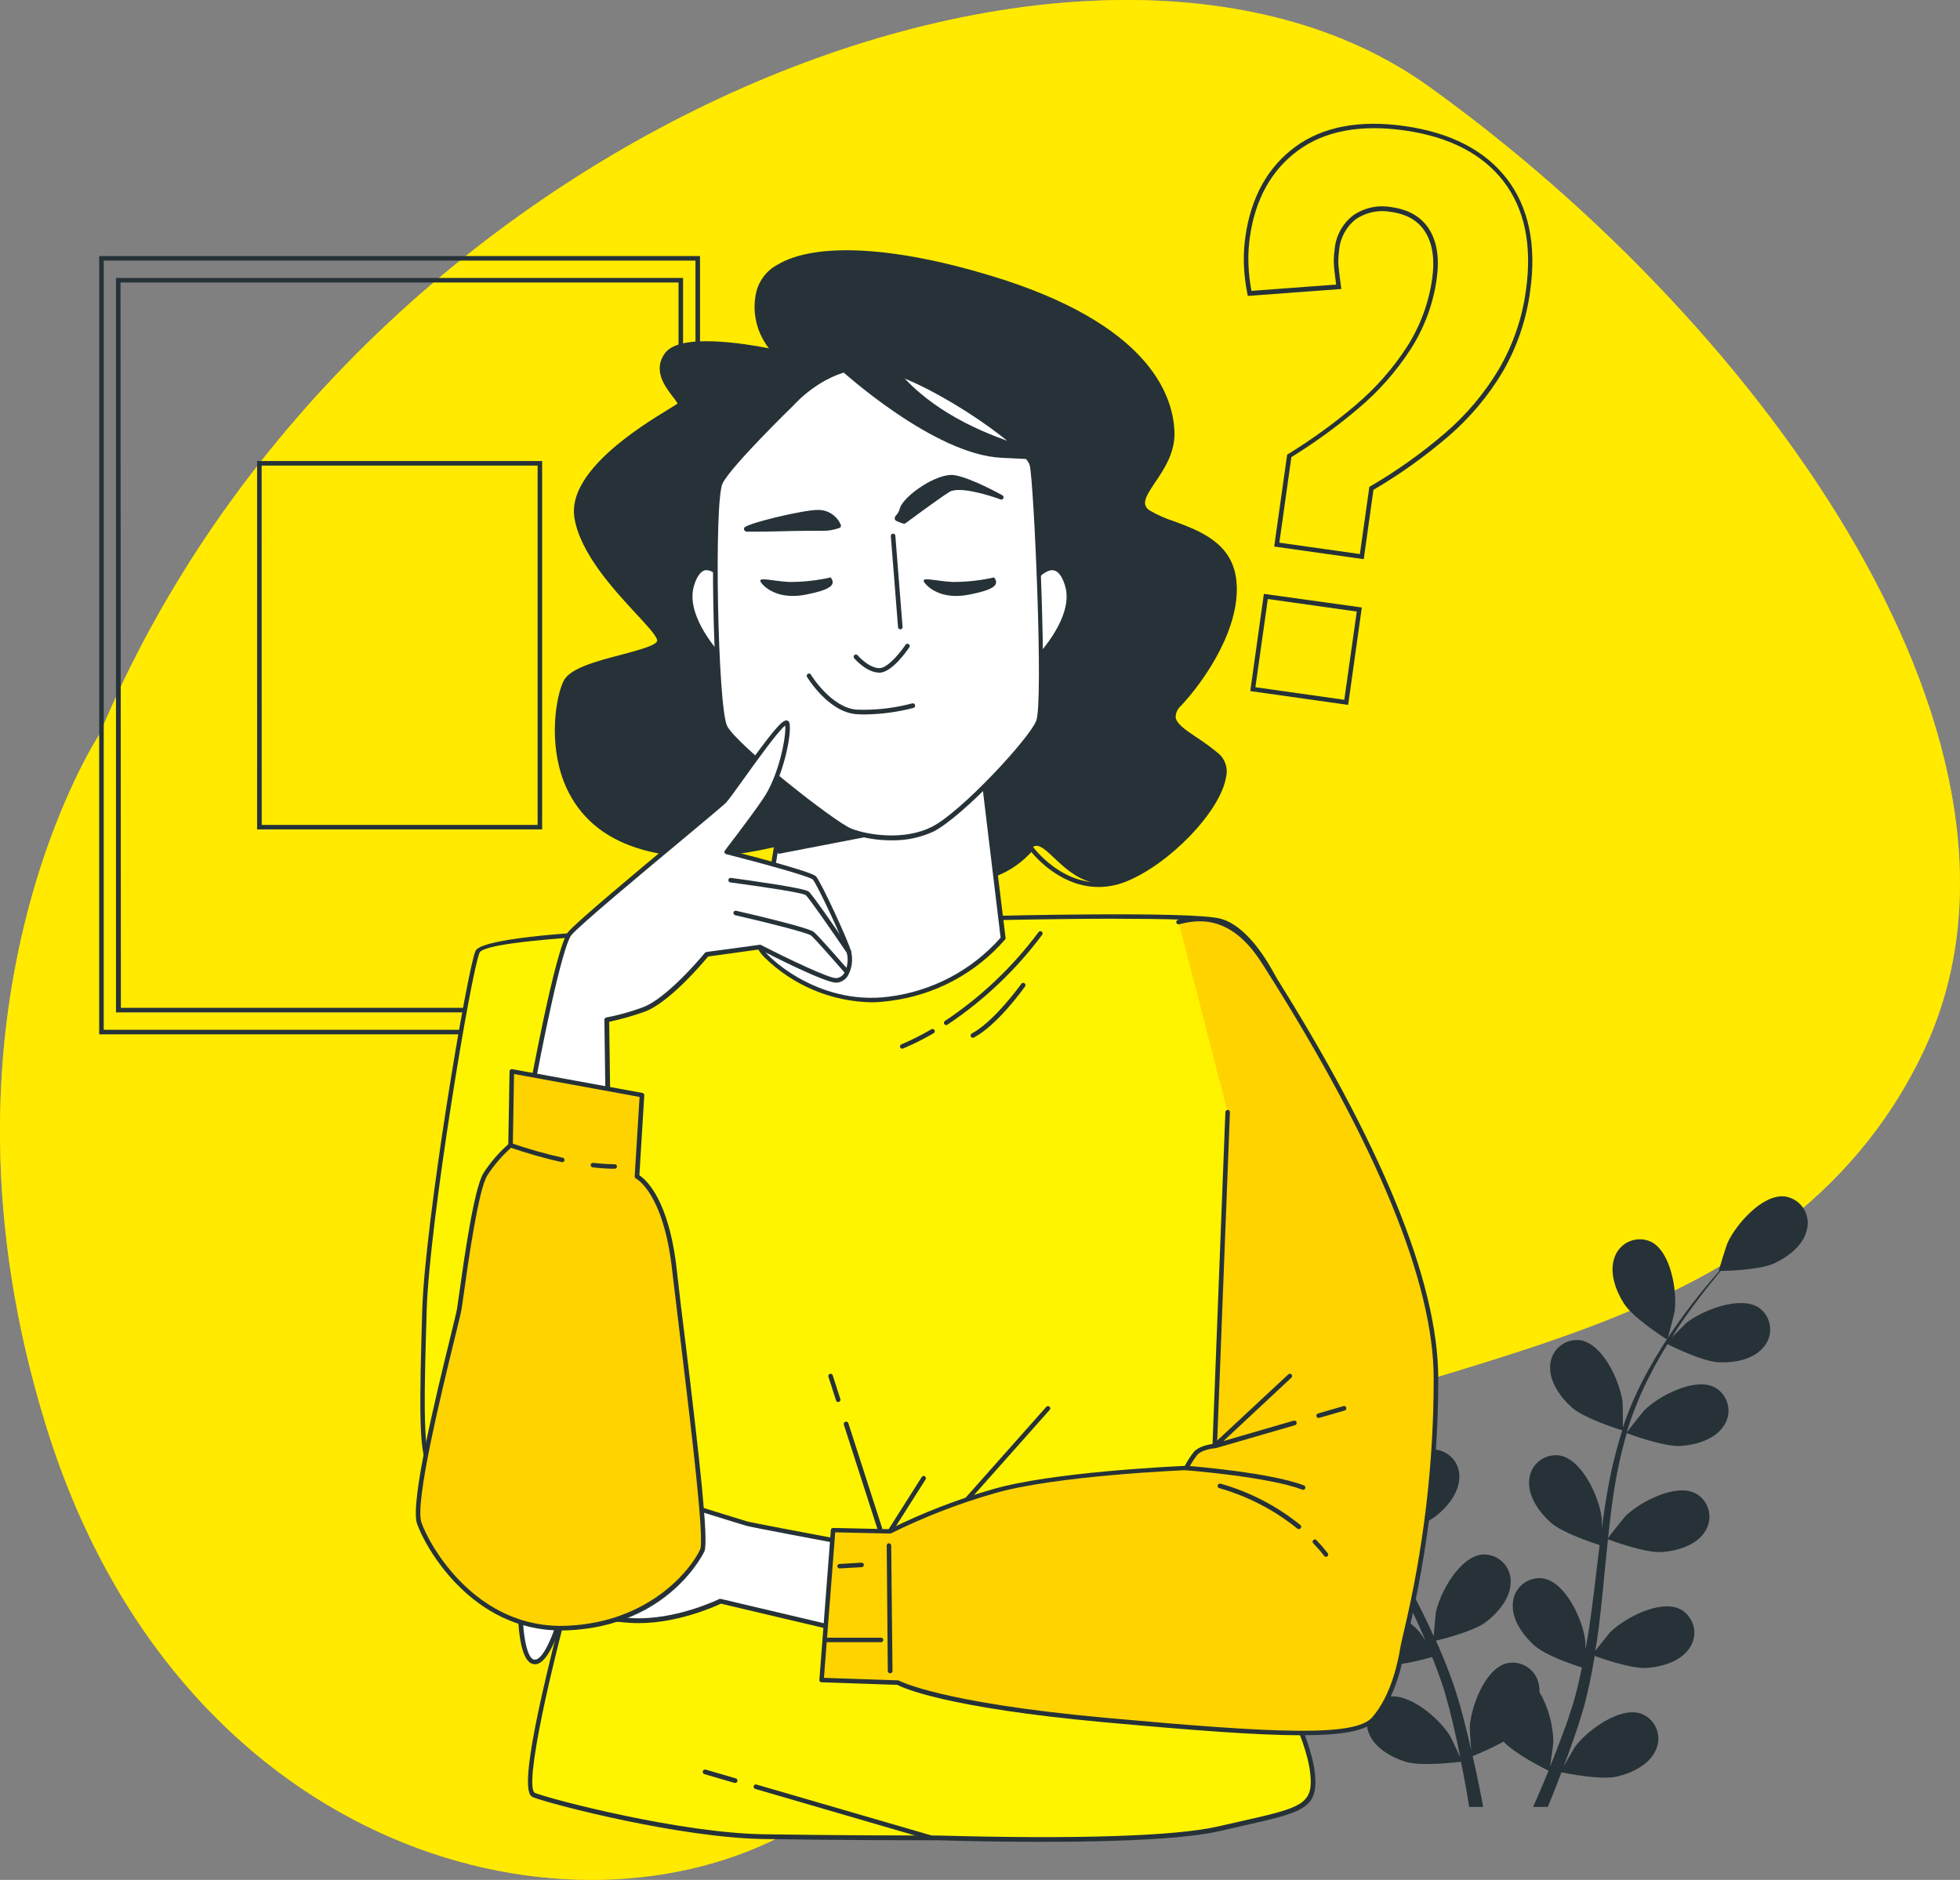 <?xml version="1.0" encoding="UTF-8"?>
<!DOCTYPE svg PUBLIC "-//W3C//DTD SVG 1.1//EN" "http://www.w3.org/Graphics/SVG/1.1/DTD/svg11.dtd">
<!-- Creator: CorelDRAW -->
<svg xmlns="http://www.w3.org/2000/svg" xml:space="preserve" width="140.713mm" height="134.964mm" version="1.1" style="shape-rendering:geometricPrecision; text-rendering:geometricPrecision; image-rendering:optimizeQuality; fill-rule:evenodd; clip-rule:evenodd"
viewBox="0 0 700.46 671.84"
 xmlns:xlink="http://www.w3.org/1999/xlink"
 xmlns:xodm="http://www.corel.com/coreldraw/odm/2003">
 <rect x="0" y="0" width="700.46" height="671.84" fill="#808080" stroke="none"/>
 <defs>
  <style type="text/css">
   <![CDATA[
    .fil2 {fill:#263238;fill-rule:nonzero}
    .fil0 {fill:#FFD300;fill-rule:nonzero}
    .fil3 {fill:#FFF400;fill-rule:nonzero}
    .fil4 {fill:white;fill-rule:nonzero}
    .fil1 {fill:#FFF400;fill-rule:nonzero;fill-opacity:0.702}
   ]]>
  </style>
 </defs>
 <g id="Capa_x0020_1">
  <g id="_2785096103616">
   <g id="freepik--background-simple--inject-273">
    <path class="fil0" d="M35.66 262.23c0,0 -65.51,98.92 -18.96,248.11 46.55,149.19 182.18,187.26 262.61,145.82 80.43,-41.43 92.16,-95.35 157.17,-134.48 65.01,-39.13 199.05,-37.75 250.67,-145.4 51.62,-107.65 -55.43,-258.53 -176.61,-345.43 -121.18,-86.89 -384.6,15.88 -474.89,231.38z"/>
    <path class="fil1" d="M35.66 262.23c0,0 -65.51,98.92 -18.96,248.11 46.55,149.19 182.18,187.26 262.61,145.82 80.43,-41.43 92.16,-95.35 157.17,-134.48 65.01,-39.13 199.05,-37.75 250.67,-145.4 51.62,-107.65 -55.43,-258.53 -176.61,-345.43 -121.18,-86.89 -384.6,15.88 -474.89,231.38z"/>
   </g>
   <g id="freepik--Plant--inject-273">
    <path class="fil2" d="M452.64 475.68c5.8,2.53 19.95,2.2 19.96,2.2 0.02,0 -3.05,-9.27 -3.32,-9.83 -3.1,-6.48 -12.96,-17.22 -20.9,-16.2 -4.62,0.75 -8.01,4.74 -8.01,9.42 0,0.86 0.12,1.71 0.34,2.54 1.33,5.61 7,9.72 11.92,11.88z"/>
    <path class="fil2" d="M457.53 516.68c6,0.88 18.63,-2.79 19.64,-3.08 2.07,7.2 4.65,14.31 7.67,21.19 1.73,4.02 3.61,8.02 5.54,12.01 -1.15,-1.62 -2.2,-3.24 -2.37,-3.39 -4.72,-5.44 -17.01,-13.21 -24.43,-10.05 -3.4,1.56 -5.58,4.95 -5.58,8.68 0,1.72 0.47,3.41 1.34,4.88 2.74,4.99 9.3,7.45 14.58,8.23 5.28,0.78 16.2,-2.12 19.09,-2.93 0.75,1.52 1.49,3.05 2.25,4.57 3.66,7.28 7.34,14.58 10.73,21.76 1.2,2.54 2.28,5.09 3.39,7.63 -1.02,-1.49 -1.9,-2.74 -2.06,-2.92 -4.71,-5.44 -17.01,-13.21 -24.43,-10.05 -3.39,1.55 -5.57,4.94 -5.57,8.67 0,1.72 0.47,3.4 1.34,4.88 2.74,4.99 9.3,7.47 14.58,8.23 5.28,0.76 15.17,-1.83 18.57,-2.79 1.04,2.66 2.09,5.3 2.98,7.91 0.57,1.8 1.25,3.48 1.72,5.31 0.47,1.83 1,3.6 1.49,5.36 0.83,3.45 1.7,7 2.43,10.37 0.52,2.35 0.97,4.6 1.43,6.87 -1.15,-2.54 -3.53,-7.49 -3.79,-7.87 -3.82,-6.11 -14.81,-15.64 -22.68,-13.64 -4.1,1.16 -6.94,4.91 -6.94,9.18 0,1.23 0.24,2.45 0.7,3.59 1.96,5.35 8.1,8.78 13.21,10.35 5.67,1.72 18.2,0.15 19.77,0 0.75,3.74 1.44,7.4 2.04,10.86 0.32,1.83 0.62,3.55 0.89,5.27l4.99 0c-0.37,-1.98 -0.76,-4.02 -1.18,-6.14 -0.75,-3.81 -1.62,-7.86 -2.56,-12.02 3.76,-1.49 7.46,-3.25 11.03,-5.18 4.13,4.47 14.7,9.72 16.07,10.37 -1.44,3.53 -2.88,6.97 -4.28,10.18 -0.42,0.97 -0.84,1.88 -1.25,2.8l5.26 -0 0.39 -0.94c1.49,-3.58 2.98,-7.45 4.5,-11.44 1.51,0.32 13.92,2.85 19.7,1.54 5.25,-1.18 11.6,-4.15 13.95,-9.33 0.65,-1.31 0.99,-2.76 0.99,-4.23 0,-4 -2.5,-7.58 -6.25,-8.96 -7.65,-2.58 -19.31,6.11 -23.59,11.91 -0.24,0.34 -2.58,4.34 -3.99,6.9 0.6,-1.62 1.22,-3.24 1.81,-4.86 1.22,-3.24 2.33,-6.68 3.56,-10.27 0.52,-1.77 1.05,-3.55 1.62,-5.35 0.57,-1.8 0.96,-3.71 1.44,-5.57 1.04,-4.38 1.88,-8.85 2.62,-13.37 2.92,1.05 13.32,4.68 18.7,4.29 5.38,-0.39 12.1,-2.35 15.21,-7.11 1.11,-1.6 1.71,-3.51 1.71,-5.46 0,-3.49 -1.9,-6.7 -4.95,-8.38 -7.18,-3.69 -20.03,3.11 -25.13,8.2 -0.31,0.31 -3.56,4.38 -5.31,6.63 0.44,-2.72 0.88,-5.43 1.22,-8.2 0.99,-8 1.75,-16.12 2.54,-24.22 0.24,-2.48 0.5,-4.96 0.76,-7.42 1.04,0.39 13.32,4.96 19.35,4.54 5.36,-0.39 12.1,-2.35 15.2,-7.13 1.12,-1.6 1.72,-3.51 1.72,-5.47 0,-3.49 -1.9,-6.7 -4.96,-8.37 -7.16,-3.69 -20.01,3.13 -25.11,8.2 -0.39,0.39 -5.06,6.24 -6.17,7.78 0.58,-5.44 1.2,-10.87 2.04,-16.2 1.07,-7.2 2.64,-14.32 4.65,-21.31 0.47,0.19 13.25,5.01 19.44,4.59 5.36,-0.39 12.09,-2.35 15.2,-7.13 1.12,-1.6 1.72,-3.51 1.72,-5.46 0,-3.49 -1.9,-6.7 -4.96,-8.37 -7.16,-3.69 -20.01,3.13 -25.11,8.2 -0.4,0.4 -5.43,6.69 -6.25,7.91 0.11,-0.4 0.2,-0.84 0.32,-1.25 2.2,-6.94 5.04,-13.72 8.44,-20.16 1.83,-3.58 3.78,-6.9 5.75,-10.11 2.3,1.15 12.82,6.25 18.42,6.48 5.61,0.23 12.28,-1 15.9,-5.4 1.55,-1.75 2.4,-4 2.4,-6.33 0,-3.09 -1.5,-5.99 -4.01,-7.78 -6.72,-4.46 -20.24,0.91 -25.92,5.4 -0.31,0.24 -3.14,3.06 -5.17,5.15 0.91,-1.43 1.81,-2.92 2.72,-4.28 3.37,-5.07 6.77,-9.51 9.82,-13.43 1.75,-2.2 3.37,-4.16 4.86,-6 2.84,0 14.24,-0.39 19.23,-2.74 4.99,-2.35 10.43,-6.48 11.62,-12.12 0.18,-0.75 0.27,-1.51 0.27,-2.28 0,-4.78 -3.53,-8.82 -8.26,-9.47 -8,-0.86 -17.53,10.13 -20.46,16.71 -0.26,0.57 -3.24,9.92 -3.05,9.92l0.18 -0c-1.52,1.72 -3.13,3.58 -4.86,5.65 -3.14,3.86 -6.64,8.23 -10.14,13.25 -3.8,5.36 -7.33,10.97 -10.51,16.75 -3.59,6.46 -6.61,13.25 -8.98,20.23 0,0.08 0,0.18 0,0.26 0,-2.37 0,-8.98 -0.13,-9.48 -0.92,-7.15 -6.9,-20.4 -14.84,-21.86 -0.49,-0.07 -0.98,-0.11 -1.47,-0.11 -5.09,0 -9.29,4 -9.53,9.09 -0.45,5.67 3.65,11.34 7.66,14.94 4.52,4.03 17.08,7.94 18.08,8.25 -2.22,7.15 -4.04,14.52 -5.31,21.9 -0.76,4.33 -1.41,8.69 -1.99,13.08 0,-2.04 0,-3.87 -0.1,-4.11 -0.94,-7.15 -6.92,-20.4 -14.84,-21.87 -0.49,-0.08 -0.99,-0.12 -1.49,-0.12 -5.09,0 -9.29,4 -9.53,9.09 -0.45,5.67 3.66,11.34 7.66,14.94 4,3.6 14.71,7.19 17.53,8.1 -0.19,1.62 -0.42,3.37 -0.63,5.06 -0.97,8.1 -1.9,16.2 -3.05,24.08 -0.4,2.77 -0.91,5.51 -1.41,8.23 0,-1.81 0,-3.34 -0.1,-3.58 -0.92,-7.13 -6.9,-20.38 -14.83,-21.86 -0.49,-0.08 -0.99,-0.12 -1.48,-0.12 -5.1,0 -9.29,4 -9.53,9.09 -0.45,5.67 3.65,11.34 7.66,14.94 4.02,3.6 13.68,6.84 17.03,7.92 -0.58,2.77 -1.17,5.56 -1.86,8.23 -0.52,1.81 -0.89,3.58 -1.51,5.38 -0.62,1.8 -1.15,3.55 -1.72,5.3 -1.22,3.34 -2.45,6.77 -3.71,10 -0.86,2.24 -1.72,4.36 -2.58,6.48 0.44,-2.75 1.17,-8.2 1.18,-8.65 -0.09,-6.33 -1.8,-12.54 -4.97,-18.02 0,-0.14 0.01,-0.29 0.01,-0.43 0,-0.56 -0.05,-1.13 -0.14,-1.69 -0.59,-4.77 -4.65,-8.36 -9.46,-8.36 -0.74,0 -1.49,0.09 -2.21,0.26 -7.79,2.07 -12.74,15.75 -13.11,22.94 0,0.42 0.26,5.06 0.49,7.97 -0.39,-1.7 -0.76,-3.35 -1.18,-5.09 -0.81,-3.45 -1.73,-6.87 -2.71,-10.55 -0.53,-1.75 -1.07,-3.53 -1.62,-5.33 -0.55,-1.8 -1.26,-3.61 -1.9,-5.44 -1.54,-4.21 -3.24,-8.41 -5.17,-12.61 3.01,-0.71 13.69,-3.43 17.97,-6.72 4.28,-3.29 8.8,-8.64 8.75,-14.32 0,-0.07 0,-0.15 0,-0.23 0,-5.26 -4.27,-9.53 -9.53,-9.53 -0.26,0 -0.52,0.01 -0.78,0.03 -8.02,0.88 -14.97,13.64 -16.43,20.69 -0.08,0.44 -0.57,5.62 -0.78,8.47 -1.13,-2.51 -2.27,-5.02 -3.52,-7.52 -3.58,-7.23 -7.42,-14.4 -11.24,-21.6 -1.17,-2.2 -2.3,-4.42 -3.45,-6.63 1.09,-0.24 13.84,-3.24 18.63,-6.89 4.28,-3.24 8.8,-8.64 8.75,-14.32 0,-0.07 0,-0.15 0,-0.23 0,-5.26 -4.27,-9.53 -9.53,-9.53 -0.26,0 -0.52,0.01 -0.78,0.03 -8,0.88 -14.97,13.64 -16.43,20.69 -0.1,0.53 -0.78,7.99 -0.86,9.88 -2.53,-4.86 -4.99,-9.72 -7.23,-14.58 -3.06,-6.58 -5.72,-13.41 -7.87,-20.33 0.5,-0.11 13.82,-3.14 18.75,-6.9 4.26,-3.24 8.8,-8.64 8.75,-14.32 -0.01,-0.08 -0.01,-0.15 -0.01,-0.22 0,-5.27 -4.27,-9.54 -9.54,-9.54 -0.25,0 -0.51,0.01 -0.76,0.03 -8.02,0.86 -14.97,13.64 -16.43,20.69 -0.11,0.55 -0.83,8.57 -0.86,10.03 -0.13,-0.41 -0.29,-0.81 -0.42,-1.22 -1.99,-6.99 -3.37,-14.22 -4.08,-21.46 -0.44,-4 -0.65,-7.86 -0.76,-11.62 2.54,-0.31 14.13,-1.85 18.92,-4.76 4.8,-2.92 9.72,-7.6 10.27,-13.27 0.06,-0.43 0.09,-0.87 0.09,-1.31 0,-5.16 -4.11,-9.38 -9.26,-9.52 -8.1,0 -16.38,11.91 -18.6,18.76 -0.11,0.37 -0.92,4.29 -1.47,7.16 0,-1.7 -0.08,-3.45 -0.08,-5.07 0,-6.09 0.41,-11.68 0.78,-16.62 0.24,-2.8 0.52,-5.35 0.79,-7.71 2.33,-1.62 11.67,-8.1 14.58,-12.88 2.92,-4.78 5.09,-11.23 3,-16.53 -1.35,-3.8 -4.96,-6.34 -8.99,-6.34 -1.44,0 -2.86,0.33 -4.15,0.95 -7.16,3.71 -9.04,18.13 -7.86,25.23 0.1,0.62 2.8,10.03 2.93,9.95l0.13 -0.1c-0.31,2.27 -0.62,4.71 -0.91,7.39 -0.49,4.94 -1,10.53 -1.13,16.66 -0.06,1.94 -0.1,3.93 -0.1,5.89 0,4.63 0.21,9.28 0.58,13.89 0.55,7.33 1.81,14.68 3.66,21.81 0.02,0.09 0.05,0.18 0.08,0.26 -1.28,-1.99 -5.01,-7.45 -5.35,-7.84 -4.7,-5.44 -17.01,-13.19 -24.43,-10.05 -3.39,1.55 -5.57,4.95 -5.57,8.68 0,1.72 0.47,3.41 1.34,4.88 2.93,4.75 9.49,7.21 14.81,7.99z"/>
    <path class="fil2" d="M595.81 478.76c0.13,0.08 2.58,-9.41 2.66,-10.03 1,-7.13 -1.28,-21.5 -8.54,-25 -1.22,-0.55 -2.55,-0.83 -3.89,-0.83 -4.13,0 -7.79,2.66 -9.07,6.58 -1.94,5.35 0.52,11.91 3.43,16.43 3.42,5.33 15.41,12.85 15.41,12.85z"/>
   </g>
   <g id="freepik--Picture--inject-273">
    <path class="fil2" d="M250.17 369.65l-214.72 0 0 -278.14 214.72 0 0 278.14zm-213.1 -1.62l211.48 0 0 -274.9 -211.48 0 0 274.9z"/>
    <path class="fil2" d="M244.11 361.81l-202.66 0 0 -262.48 202.66 0 0 262.48zm-200.91 -1.62l199.29 0 0 -259.24 -199.42 0 0.13 259.24z"/>
    <path class="fil2" d="M193.75 296.42l-101.87 0 0 -131.65 101.87 0 0 131.65zm-100.21 -1.62l98.59 0 0 -128.41 -98.63 0 0.03 128.41z"/>
   </g>
   <g id="freepik--Symbol--inject-273">
    <path class="fil2" d="M481.8 251.92l-34.98 -4.94 4.86 -34.74 35 4.86 -4.88 34.82zm-33.15 -6.32l31.77 4.49 4.46 -31.53 -31.79 -4.49 -4.44 31.53zm38.72 -45.76l-32 -4.52 4.63 -32.83 0.31 -0.19c8.46,-5.2 16.54,-11.05 24.11,-17.49 7.08,-5.97 13.26,-12.95 18.3,-20.72 4.77,-7.4 7.88,-15.76 9.11,-24.48 0.96,-6.76 0.18,-12.28 -2.32,-16.46 -2.5,-4.18 -6.61,-6.59 -12.3,-7.4 -1.06,-0.21 -2.15,-0.31 -3.24,-0.31 -3.34,0 -6.61,1.01 -9.38,2.88 -3.46,2.67 -5.64,6.68 -6.01,11.03 -0.19,1.27 -0.29,2.56 -0.29,3.84 0,0.85 0.04,1.7 0.13,2.54 0.21,2.09 0.49,4.34 0.83,6.69l0.11 0.86 -33.43 2.48 -0.13 -0.7c-0.69,-3.4 -1.12,-6.87 -1.25,-10.34 -0.02,-0.7 -0.04,-1.42 -0.04,-2.13 0,-2.67 0.19,-5.34 0.56,-7.98 1.99,-14.11 8,-24.92 17.82,-32.13 9.82,-7.21 23.01,-9.72 39.1,-7.42 16.43,2.32 28.71,8.67 36.54,18.86 7.83,10.19 10.63,23.7 8.31,40.13 -1.34,10.19 -4.7,20.02 -9.86,28.9 -5.2,8.71 -11.82,16.54 -19.53,23.13 -8.27,7.09 -17.21,13.48 -26.62,18.98l-3.46 24.77zm-30.17 -5.9l28.79 4.07 3.39 -24.01 0.34 -0.2c9.45,-5.5 18.41,-11.89 26.7,-19.01 7.58,-6.5 14.09,-14.22 19.2,-22.78 5.07,-8.67 8.4,-18.31 9.72,-28.28 2.25,-15.98 -0.44,-29.07 -7.99,-38.89 -7.55,-9.82 -19.44,-15.98 -35.48,-18.24 -15.65,-2.2 -28.42,0.19 -37.91,7.13 -9.49,6.93 -15.36,17.36 -17.29,31.02 -0.36,2.56 -0.54,5.15 -0.54,7.74 0,0.69 0.02,1.4 0.04,2.08 0.11,3.14 0.49,6.29 1.07,9.38l30.27 -2.25c-0.28,-2.06 -0.52,-4.03 -0.71,-5.9 -0.09,-0.88 -0.13,-1.78 -0.13,-2.67 0,-1.37 0.1,-2.75 0.31,-4.1 0.43,-4.78 2.85,-9.18 6.66,-12.1 3.04,-2.08 6.64,-3.2 10.33,-3.2 1.17,0 2.33,0.11 3.48,0.33 6.21,0.88 10.73,3.63 13.45,8.1 2.72,4.47 3.55,10.39 2.54,17.51 -1.24,8.97 -4.45,17.58 -9.35,25.2 -5.12,7.89 -11.41,15.01 -18.6,21.06 -7.53,6.39 -15.59,12.26 -23.98,17.44l-4.3 30.57z"/>
   </g>
   <g id="freepik--Character--inject-273">
    <path class="fil3" d="M277.86 331.32c0,0 -104.01,1.38 -107.25,8.78 -3.24,7.4 -18.03,97.09 -18.96,128 -0.92,30.91 -1.38,51.31 1.85,55.01 3.22,3.69 53.63,32.83 53.63,32.83 0,0 -23.58,82.75 -16.2,85.53 7.37,2.79 52.71,14.32 81.82,14.79 29.12,0.47 57.8,0.45 60.11,0.45 2.32,0 76.74,2.77 102.63,-3.24 25.89,-6.01 33.73,-6.48 33.73,-16.64 0,-10.16 -6.48,-22.68 -6.93,-24.95 -0.45,-2.27 17.58,-177.53 7.4,-220.52 -10.18,-42.99 -23.58,-59.64 -33.75,-62.41 -10.18,-2.77 -82.75,-0.92 -82.75,-0.92l-75.34 3.29z"/>
    <path class="fil2" d="M372.78 658.25c-11.34,0 -24,-0.18 -37.64,-0.57l-2.25 0c-5.19,0 -32.41,0 -60.11,-0.45 -29.6,-0.47 -74.91,-12.15 -82.1,-14.86 -1.62,-0.58 -5.3,-1.98 4.86,-44.74 4.44,-18.83 9.72,-37.57 10.69,-41.15 -5.75,-3.32 -50.15,-29.08 -53.27,-32.68 -3.42,-3.9 -3.03,-22.68 -2.06,-55.56 0.94,-31.32 15.98,-121.37 19.02,-128.36 3.24,-7.5 90.49,-9.04 107.97,-9.27l75.34 -3.24c2.98,-0.08 72.91,-1.81 82.99,0.96 6.25,1.62 22.08,11.24 34.33,63 8.38,35.42 -2.15,158.37 -6.12,204.64 -0.76,8.9 -1.31,15.33 -1.26,15.96 0.36,1.13 0.79,2.24 1.26,3.32 1.98,4.86 5.67,14 5.67,21.74 0,9.72 -6.59,11.15 -26.2,15.57l-8.1 1.86c-11.18,2.56 -33.04,3.82 -63.03,3.82zm26.49 -329.92c-22.02,0 -45.61,0.58 -46.03,0.6l-75.34 3.24 -0 -0c-40.02,0.53 -104.31,3.24 -106.52,8.3 -3.03,6.92 -17.95,96.55 -18.89,127.76 -0.81,27.27 -1.52,50.83 1.62,54.46 2.58,2.95 39.44,24.56 53.47,32.65 0.25,0.14 0.4,0.41 0.4,0.7 0,0.08 -0.01,0.15 -0.03,0.22 -11.52,40.33 -20.9,82.91 -16.71,84.53 7.15,2.67 52.14,14.27 81.55,14.74 27.72,0.44 54.91,0.45 60.1,0.45l2.3 0c49.43,1.39 85,0.24 100.13,-3.24 2.96,-0.7 5.69,-1.3 8.18,-1.86 19.15,-4.33 24.94,-5.64 24.94,-14 0,-7.42 -3.61,-16.35 -5.56,-21.14 -0.53,-1.19 -0.99,-2.42 -1.36,-3.66 -0.08,-0.47 0.15,-3.32 1.26,-16.36 3.95,-46.21 14.47,-168.95 6.14,-204.15 -12.04,-50.91 -27.2,-60.18 -33.17,-61.81 -4.26,-1.07 -19.93,-1.41 -36.49,-1.41zm-121.41 2.98l0 0z"/>
    <path class="fil2" d="M322.45 374.8c-0,-0 -0.01,-0 -0.01,-0 -0.32,0 -0.61,-0.19 -0.73,-0.49 -0.05,-0.1 -0.07,-0.21 -0.07,-0.33 0,-0.32 0.19,-0.62 0.49,-0.74 3.66,-1.56 7.28,-3.38 10.73,-5.39 0.12,-0.07 0.26,-0.11 0.4,-0.11 0.45,0 0.81,0.36 0.81,0.81 0,0.29 -0.16,0.56 -0.41,0.7 -3.5,2.05 -7.17,3.88 -10.91,5.47 -0.09,0.05 -0.19,0.07 -0.29,0.07 -0,0 -0.01,0 -0.01,0l-0 0z"/>
    <path class="fil2" d="M338.15 366.35c-0.27,-0 -0.52,-0.14 -0.68,-0.36 -0.08,-0.13 -0.13,-0.28 -0.13,-0.44 0,-0.28 0.14,-0.53 0.37,-0.68 12.86,-8.57 24.21,-19.33 33.43,-31.73 0.15,-0.21 0.4,-0.34 0.66,-0.34 0.17,0 0.33,0.05 0.47,0.15 0.21,0.15 0.34,0.39 0.34,0.65 0,0.17 -0.05,0.33 -0.15,0.46 -9.36,12.57 -20.84,23.45 -33.87,32.14 -0.12,0.09 -0.27,0.14 -0.42,0.14 -0.01,0 -0.02,0 -0.02,-0l-0 0z"/>
    <path class="fil2" d="M347.68 370.88c-0.3,-0 -0.57,-0.16 -0.71,-0.42 -0.07,-0.12 -0.1,-0.25 -0.1,-0.39 0,-0.3 0.16,-0.57 0.42,-0.71 8.1,-4.34 17.58,-17.58 17.68,-17.71 0.15,-0.25 0.41,-0.4 0.7,-0.4 0.45,0 0.81,0.36 0.81,0.81 0,0.19 -0.07,0.38 -0.19,0.53 -0.39,0.55 -9.72,13.68 -18.23,18.2 -0.11,0.06 -0.24,0.1 -0.37,0.1 -0,0 -0,0 -0,0l-0 0z"/>
    <path class="fil2" d="M299.54 501.06c-0.35,-0.01 -0.66,-0.23 -0.76,-0.57l-2.72 -8.46c-0.03,-0.08 -0.04,-0.17 -0.04,-0.26 0,-0.35 0.23,-0.66 0.56,-0.76 0.08,-0.03 0.17,-0.04 0.25,-0.04 0.35,0 0.66,0.23 0.77,0.56l2.72 8.46c0.03,0.08 0.04,0.17 0.04,0.25 0,0.35 -0.23,0.66 -0.56,0.77 -0.08,0.03 -0.17,0.05 -0.26,0.05l0 0z"/>
    <path class="fil2" d="M314.38 547.14c0,-0 0,-0 0,-0 -0.35,0 -0.66,-0.23 -0.76,-0.57l-12.05 -37.41c-0.02,-0.08 -0.04,-0.17 -0.04,-0.25 0,-0.47 0.38,-0.85 0.85,-0.85 0.37,0 0.7,0.24 0.81,0.6l12.06 37.43c0.02,0.08 0.04,0.16 0.04,0.24 0,0.35 -0.22,0.66 -0.55,0.78l-0.34 0.03z"/>
    <path class="fil2" d="M318.09 548.06c-0.01,0 -0.02,0 -0.03,0 -0.15,0 -0.29,-0.05 -0.41,-0.13 -0.24,-0.15 -0.38,-0.41 -0.38,-0.69 0,-0.15 0.04,-0.3 0.12,-0.43l12.02 -18.94c0.14,-0.24 0.4,-0.39 0.68,-0.39 0.15,0 0.31,0.05 0.43,0.13 0.23,0.15 0.38,0.41 0.38,0.69 0,0.15 -0.04,0.3 -0.12,0.42l-12.02 18.96c-0.15,0.23 -0.41,0.37 -0.68,0.37l-0 0z"/>
    <path class="fil2" d="M345.36 536.96c-0.01,0 -0.02,0 -0.03,0 -0.44,0 -0.79,-0.35 -0.79,-0.79 0,-0.21 0.08,-0.4 0.22,-0.55l29.16 -32.83c0.15,-0.17 0.37,-0.27 0.61,-0.27 0.45,0 0.81,0.36 0.81,0.81 0,0.2 -0.07,0.39 -0.21,0.54l-29.17 32.83c-0.15,0.17 -0.36,0.26 -0.59,0.26 -0.01,0 -0.02,0 -0.03,-0l0 0z"/>
    <path class="fil2" d="M332.89 657.62l-0.23 0 -62.75 -18.29c-0.34,-0.1 -0.58,-0.42 -0.58,-0.78 0,-0.08 0.01,-0.15 0.03,-0.23 0.09,-0.35 0.41,-0.59 0.77,-0.59 0.08,0 0.16,0.01 0.24,0.04l62.74 18.26c0.4,0.06 0.71,0.4 0.71,0.81 0,0.45 -0.37,0.82 -0.82,0.82 -0.04,0 -0.08,-0 -0.11,-0.01l0.02 -0.03z"/>
    <path class="fil2" d="M262.74 637.19l-0.23 0 -10.76 -3.14c-0.36,-0.1 -0.61,-0.43 -0.61,-0.81 0,-0.46 0.38,-0.84 0.84,-0.84 0.08,0 0.15,0.01 0.23,0.03l10.76 3.14c0.35,0.1 0.58,0.42 0.58,0.78 0,0.08 -0.01,0.15 -0.03,0.23 -0.09,0.36 -0.41,0.61 -0.78,0.62l0 0z"/>
    <path class="fil2" d="M277.21 125.75c0,0 -32.65,-7.5 -38.89,0.89 -6.24,8.39 6.19,16.33 4.42,18.1 -1.77,1.77 -39.73,21.18 -36.65,40.17 3.08,18.99 28.7,38.4 29.59,43.75 0.89,5.35 -29.59,7.06 -33.56,15 -3.97,7.94 -9.72,45.47 23.4,57.83 33.12,12.36 74.53,-8.39 86.07,-8.39 11.54,0 22.96,22.52 36.2,21.19 8.06,-0.92 15.48,-4.87 20.75,-11.03 5.27,-6.17 13.68,18.99 33.54,11.03 19.86,-7.96 42.82,-35.76 33.12,-44.14 -9.71,-8.38 -20.76,-11.03 -13.69,-18.54 7.06,-7.5 21.63,-27.37 19.44,-44.59 -2.19,-17.22 -22.52,-18.54 -30.46,-23.83 -7.94,-5.3 8.83,-14.13 8.39,-28.7 -0.44,-14.57 -11.05,-38.89 -64.89,-55.09 -53.84,-16.2 -80.33,-8.39 -82.99,5.3 -0.36,1.61 -0.54,3.26 -0.54,4.91 0,6.06 2.43,11.88 6.74,16.14l-0 -0z"/>
    <path class="fil2" d="M392.5 316.98c-12.62,0 -21.53,-9.61 -23.92,-12.49 -5.36,5.94 -12.71,9.73 -20.66,10.63 -7.37,0.75 -14.05,-5.4 -20.48,-11.34 -5.51,-5.09 -10.73,-9.88 -15.8,-9.88 -3.09,0 -8.65,1.62 -15.68,3.69 -18.55,5.43 -46.6,13.63 -70.66,4.65 -11.5,-4.29 -19.44,-11.93 -23.72,-22.68 -5.67,-14.45 -2.88,-30.79 -0.13,-36.26 2.27,-4.52 11.93,-7.05 20.45,-9.27 5.95,-1.62 13.33,-3.48 12.96,-5.25 -0.37,-1.77 -3.66,-5.27 -7.6,-9.51 -7.92,-8.57 -19.91,-21.52 -21.97,-34.19 -2.71,-16.61 23.9,-32.88 33.93,-39 1.39,-0.86 2.72,-1.62 2.93,-1.88 -0.52,-0.89 -1.12,-1.74 -1.78,-2.53 -2.69,-3.5 -7.19,-9.38 -2.71,-15.47 5.44,-7.39 29.16,-3.24 37.14,-1.73 -3.32,-4.19 -5.13,-9.4 -5.13,-14.75 0,-1.76 0.2,-3.51 0.58,-5.23 0.98,-4.21 3.73,-7.81 7.55,-9.85 13.5,-8.1 41.38,-6.71 76.46,3.94 56,16.98 65.05,42.32 65.47,55.93 0.21,7.32 -3.71,13.17 -6.87,17.82 -2.15,3.24 -4,5.96 -3.61,7.96 0.25,0.94 0.88,1.74 1.73,2.2 2.7,1.56 5.57,2.84 8.54,3.79 9.19,3.4 20.61,7.65 22.26,20.63 2.17,16.93 -11.34,36.41 -19.64,45.24 -1.23,1.02 -1.96,2.54 -1.99,4.15 0.26,2.37 3.45,4.52 7.5,7.23 2.81,1.83 5.53,3.84 8.1,5.99 1.7,1.61 2.66,3.85 2.66,6.19 0,0.7 -0.09,1.41 -0.26,2.09 -2.04,12.18 -20.08,30.96 -35.73,37.27 -3.16,1.27 -6.53,1.93 -9.93,1.93zm-23.9 -14.58l0 0c0.25,0 0.49,0.13 0.63,0.34 0.15,0.18 13.56,18.37 32.6,10.76 15.23,-6.09 32.76,-24.3 34.72,-35.99 0.5,-3.01 -0.11,-5.3 -1.85,-6.79 -2.52,-2.09 -5.2,-4.06 -7.96,-5.84 -4.39,-2.95 -7.86,-5.28 -8.21,-8.38 0,-0.03 0,-0.07 0,-0.11 0,-2.05 0.89,-4.01 2.45,-5.35 7.55,-8.1 21.31,-27.54 19.2,-43.93 -1.54,-11.99 -12.46,-16.04 -21.23,-19.3 -3.08,-0.99 -6.07,-2.33 -8.88,-3.95 -1.21,-0.71 -2.09,-1.88 -2.42,-3.24 -0.52,-2.64 1.41,-5.52 3.86,-9.17 3.03,-4.5 6.79,-10.11 6.59,-16.92 -0.4,-13.17 -9.28,-37.74 -64.32,-54.42 -34.64,-10.52 -62.04,-12.01 -75.15,-4.1 -3.42,1.81 -5.9,5 -6.8,8.77 -0.36,1.58 -0.54,3.21 -0.54,4.83 0,5.84 2.32,11.45 6.45,15.59 0.18,0.16 0.28,0.39 0.28,0.62 0,0.13 -0.03,0.25 -0.08,0.36 -0.14,0.27 -0.42,0.44 -0.72,0.44 -0.06,0 -0.12,-0.01 -0.19,-0.02 -8.94,-2.06 -33.2,-5.95 -38.01,0.57 -3.76,5.12 0,9.98 2.69,13.55 1.62,2.06 2.74,3.56 1.62,4.65 -1.03,0.79 -2.11,1.5 -3.24,2.12 -8.83,5.4 -35.65,21.81 -33.17,37.35 1.98,12.18 13.76,24.92 21.57,33.34 4.62,4.99 7.66,8.28 8,10.35 0.53,3.24 -5.65,4.86 -14.21,7.08 -7.79,2.03 -17.48,4.55 -19.44,8.43 -2.56,5.12 -5.25,21.14 0.18,34.93 4,10.26 12.35,18.23 22.78,21.76 23.56,8.8 51.28,0.68 69.67,-4.68 7.16,-2.09 12.8,-3.76 16.2,-3.76 5.7,0 11.15,5.01 16.9,10.31 6.17,5.69 12.56,11.55 19.22,10.89 7.83,-0.92 15.05,-4.75 20.19,-10.73 0.14,-0.21 0.37,-0.35 0.62,-0.37z"/>
    <path class="fil4" d="M283.09 267.38c0,0 -11.03,68.86 -11.47,71.07 -0.44,2.2 19.44,22.07 46.34,18.54 15.75,-1.89 30.24,-9.61 40.61,-21.62l-8.38 -68.42c0,0 -22.96,11.03 -37.09,10.6 -14.13,-0.44 -30.01,-10.16 -30.01,-10.16z"/>
    <path class="fil2" d="M311.61 358.21c-14.45,-0.23 -28.27,-6.05 -38.55,-16.2 -2.48,-2.64 -2.3,-3.48 -2.24,-3.81 0.42,-2.15 11.34,-70.34 11.46,-71.03 0.07,-0.39 0.42,-0.68 0.82,-0.68 0.15,0 0.29,0.04 0.42,0.11 0.16,0.1 15.88,9.61 29.62,10.05 13.74,0.44 36.47,-10.4 36.7,-10.52 0.11,-0.06 0.24,-0.09 0.37,-0.09 0.13,0 0.26,0.03 0.37,0.09 0.22,0.13 0.37,0.36 0.4,0.62l8.39 68.41c0,0.03 0.01,0.07 0.01,0.1 0,0.18 -0.06,0.35 -0.17,0.49 -10.53,12.13 -25.2,19.96 -41.14,21.94 -2.13,0.31 -4.31,0.49 -6.46,0.52l0 0zm-27.9 -89.54c-1.51,9.38 -10.89,67.87 -11.34,69.93 0.34,2.01 19.17,21.06 45.37,17.58 15.4,-1.94 29.58,-9.44 39.86,-21.06l-8.07 -67c-4.67,2.15 -23.8,10.6 -36.44,10.21 -12.27,-0.37 -25.6,-7.49 -29.38,-9.66z"/>
    <polygon class="fil2" points="278.56,304.32 325.04,295.33 283.09,267.38 "/>
    <path class="fil2" d="M278.56 305.13c-0.2,-0.01 -0.4,-0.08 -0.55,-0.21 -0.16,-0.16 -0.25,-0.37 -0.25,-0.6 0,-0.03 0,-0.07 0.01,-0.1l4.52 -36.94c0.03,-0.28 0.21,-0.52 0.47,-0.63 0.12,-0.06 0.26,-0.1 0.4,-0.1 0.14,0 0.27,0.03 0.4,0.1l41.93 27.97c0.23,0.15 0.37,0.4 0.37,0.67 0,0.05 -0,0.1 -0.01,0.15 -0.07,0.32 -0.32,0.57 -0.65,0.63l-46.47 8.99 -0.16 0.06zm5.19 -36.34l-4.25 34.53 43.44 -8.41 -39.19 -26.12z"/>
    <path class="fil4" d="M258.56 206.67c0,0 -7.78,-9.85 -11.34,2.59 -3.56,12.44 11.93,27.54 11.93,27.54l-0.58 -30.14z"/>
    <path class="fil2" d="M259.08 237.55c-0.19,-0.01 -0.37,-0.08 -0.52,-0.21 -0.65,-0.63 -15.86,-15.52 -12.14,-28.29 1.18,-4.05 2.97,-6.34 5.3,-6.79 3.79,-0.73 7.37,3.73 7.52,3.92 0.11,0.14 0.18,0.31 0.18,0.49l0.52 30.07c-0,0.33 -0.19,0.62 -0.49,0.76 -0.11,0.03 -0.23,0.05 -0.35,0.05 -0.01,0 -0.02,0 -0.02,0l-0 0zm-6.48 -33.77c-0.09,-0.01 -0.18,-0.01 -0.28,-0.01 -0.09,0 -0.18,0 -0.28,0.01 -1.62,0.32 -3.06,2.28 -4.05,5.65 -2.8,9.62 6.61,21.16 10.31,25.2l-0.49 -27.72c-0.99,-1.04 -3.22,-3.13 -5.28,-3.13l0.07 0z"/>
    <path class="fil4" d="M369.99 206.67c0,0 7.78,-9.85 11.34,2.59 3.56,12.44 -11.92,27.54 -11.92,27.54l0.58 -30.14z"/>
    <path class="fil2" d="M369.47 237.55c-0.05,0.01 -0.11,0.01 -0.16,0.01 -0.05,0 -0.11,-0 -0.16,-0.01 -0.29,-0.12 -0.49,-0.41 -0.49,-0.73 0,-0.01 0,-0.02 0,-0.03l0.52 -30.07c0,-0.17 0.06,-0.34 0.16,-0.49 0.16,-0.19 3.76,-4.67 7.52,-3.92 2.35,0.45 4.13,2.74 5.31,6.79 3.71,12.77 -11.5,27.66 -12.15,28.29 -0.14,0.11 -0.31,0.16 -0.48,0.16 -0.02,0 -0.04,-0 -0.07,-0l0 0zm1.31 -30.59l-0.42 27.72c3.68,-4.03 13.11,-15.57 10.31,-25.2 -0.99,-3.37 -2.4,-5.33 -4.07,-5.65 -2.24,-0.42 -4.8,1.94 -5.82,3.13z"/>
    <path class="fil4" d="M283 144.42c0,0 -22.26,21.63 -25.49,28.11 -3.22,6.48 -1.93,80.33 1.62,87.49 3.55,7.16 39.03,34.85 44.83,37.1 5.8,2.25 19.04,4.52 29.36,-0.65 10.32,-5.17 35.16,-31.61 37.75,-38.38 2.59,-6.77 -0.65,-84.25 -2.27,-91.63 -1.62,-7.37 -40.57,-33.99 -57.1,-35.27 -16.53,-1.28 -28.71,13.22 -28.71,13.22z"/>
    <path class="fil2" d="M318.51 300.31c-0.07,0 -0.16,0 -0.23,0 -4.99,0 -9.95,-0.85 -14.66,-2.53 -6.24,-2.43 -41.67,-30.32 -45.27,-37.49 -3.6,-7.18 -4.99,-81.42 -1.62,-88.16 3.24,-6.48 24.3,-27.04 25.62,-28.26 0.81,-0.96 12.96,-14.78 29.38,-13.48 16.02,1.26 56.01,27.42 57.83,35.79 1.51,6.97 4.86,85.15 2.22,92.1 -2.77,7.29 -27.92,33.72 -38.14,38.89 -4.48,2.07 -9.37,3.15 -14.31,3.15 -0.27,0 -0.55,-0 -0.81,-0.01l0 -0zm-8.91 -168.38c-14.84,0 -25.92,12.88 -26.04,12.96l0 0c-0.23,0.21 -22.2,21.6 -25.32,27.85 -3.13,6.25 -1.75,79.98 1.62,86.7 3.37,6.72 38.5,34.4 44.41,36.7 6.22,2.41 18.99,4.24 28.71,-0.62 10.42,-5.2 34.97,-31.69 37.35,-37.95 2.61,-6.84 -0.79,-84.25 -2.3,-91.16 -1.51,-6.9 -40.12,-33.15 -56.39,-34.4 -0.66,0 -1.33,-0.1 -1.99,-0.1l-0.05 0zm-26.65 12.49l0 0z"/>
    <path class="fil2" d="M300.5 131.2c0,0 33.34,30.43 57.33,31.6l24 1.17c0,0 -52.66,-7.02 -69.04,-42.69 -0,0 -18.13,-15.17 -12.28,9.93z"/>
    <path class="fil2" d="M381.82 164.77l0 0 -23.98 -1.17c-24,-1.17 -56.47,-30.54 -57.84,-31.81 -0.12,-0.11 -0.2,-0.25 -0.24,-0.4 -1.93,-8.3 -1.51,-13.16 1.3,-14.87 4.15,-2.54 11.49,3.43 12.3,4.12 0.1,0.08 0.17,0.18 0.23,0.29 16.01,34.87 67.87,42.13 68.39,42.24 0.41,0.05 0.72,0.39 0.72,0.8 0,0.02 -0,0.05 -0,0.07 -0.05,0.42 -0.4,0.73 -0.82,0.73 -0.01,0 -0.03,-0 -0.04,-0zm-80.59 -34.03c2.72,2.43 34.14,30.11 56.71,31.21l13.55 0.66c-16.2,-4.08 -47.33,-15.05 -59.29,-40.88 -2.11,-1.73 -7.66,-5.48 -10.29,-3.87 -1.49,0.91 -2.74,3.86 -0.68,12.91l0 -0.03z"/>
    <path class="fil2" d="M321.75 224.91c0,0 -0,0 -0,0 -0.42,0 -0.77,-0.32 -0.81,-0.75l-2.58 -32.58c-0,-0.02 -0,-0.04 -0,-0.06 0,-0.45 0.36,-0.81 0.81,-0.81 0.42,0 0.78,0.33 0.81,0.75l2.58 32.58c0,0.02 0,0.04 0,0.07 0,0.42 -0.33,0.78 -0.75,0.81l-0.07 0z"/>
    <path class="fil2" d="M314.29 240.4c-4.5,0 -8.81,-4.86 -8.99,-5.12 -0.15,-0.15 -0.23,-0.35 -0.23,-0.56 0,-0.45 0.36,-0.81 0.81,-0.81 0.24,0 0.48,0.11 0.63,0.3 0.15,0.19 4.02,4.57 7.78,4.57 3.09,0 7.78,-6.03 9.33,-8.34 0.15,-0.23 0.4,-0.37 0.67,-0.37 0.16,0 0.32,0.05 0.45,0.14 0.23,0.15 0.36,0.4 0.36,0.67 0,0.16 -0.05,0.31 -0.13,0.45 -0.62,0.92 -6.17,9.07 -10.68,9.07z"/>
    <path class="fil2" d="M309.16 255.34c-0.99,0 -1.99,0 -3,-0.1 -9.98,-0.66 -17.42,-12.78 -17.74,-13.3 -0.08,-0.13 -0.12,-0.27 -0.12,-0.42 0,-0.45 0.36,-0.81 0.81,-0.81 0.29,0 0.55,0.15 0.7,0.39 0,0.13 7.32,11.91 16.46,12.52 0.76,0.02 1.54,0.04 2.3,0.04 5.88,0 11.74,-0.77 17.42,-2.28 0.08,-0.02 0.15,-0.03 0.23,-0.03 0.46,0 0.84,0.38 0.84,0.84 0,0.38 -0.25,0.71 -0.61,0.81 -5.64,1.47 -11.46,2.26 -17.29,2.33l-0 0z"/>
    <path class="fil2" d="M323 186.37c0,0 11.34,-8.39 15.8,-11.34 4.46,-2.95 19.04,2.58 19.04,2.58 0,0 -10.97,-6.12 -16.77,-7.1 -5.8,-0.97 -17.74,7.42 -18.71,11.34 -0.97,3.92 -3.84,2.9 0.65,4.52z"/>
    <path class="fil2" d="M323 187.11c-0.04,0.01 -0.09,0.01 -0.14,0.01 -0.05,0 -0.09,-0 -0.14,-0.01 -2.14,-0.76 -2.77,-0.99 -2.96,-1.62 -0.01,-0.07 -0.01,-0.14 -0.01,-0.21 0,-0.44 0.2,-0.86 0.53,-1.15 0.63,-0.68 1.08,-1.51 1.3,-2.41 1.05,-4.23 13.29,-12.96 19.62,-11.89 5.88,0.97 16.59,6.93 17.04,7.18 0.25,0.15 0.41,0.42 0.41,0.72 0,0.12 -0.02,0.23 -0.07,0.34 -0.13,0.29 -0.42,0.47 -0.74,0.47 -0.1,0 -0.19,-0.02 -0.28,-0.05 -3.94,-1.49 -14.89,-4.86 -18.31,-2.66 -4.46,2.85 -15.65,11.18 -15.77,11.26 -0.1,0.03 -0.2,0.05 -0.3,0.05 -0.06,0 -0.12,-0.01 -0.18,-0.02l-0 0zm-1.38 -2.19l1.25 0.47c1.93,-1.44 11.46,-8.47 15.49,-11.07 2.32,-1.49 6.74,-1.05 10.82,-0.16 -2.63,-1.27 -5.4,-2.25 -8.25,-2.88 -5.36,-0.88 -16.93,7.26 -17.82,10.69 -0.23,1.11 -0.74,2.15 -1.49,3.01l-0 -0.06z"/>
    <path class="fil2" d="M299.77 187.91c-1.21,-2.87 -3.98,-4.77 -7.1,-4.86 -5.48,-0.32 -29.68,6.14 -25.49,6.14 4.2,0 21.61,-0.32 26.13,-0.32 0.32,0.02 0.65,0.03 0.97,0.03 1.87,0 3.73,-0.33 5.48,-0.99l0 -0z"/>
    <path class="fil2" d="M267.18 190.01c-0.06,0.01 -0.11,0.01 -0.17,0.01 -0.4,0 -0.78,-0.2 -1.01,-0.53 -0.08,-0.14 -0.11,-0.29 -0.11,-0.45 0,-0.16 0.04,-0.31 0.11,-0.45 0.99,-1.62 22.2,-6.63 26.69,-6.35 3.44,0.09 6.5,2.2 7.81,5.38 0.03,0.09 0.05,0.18 0.05,0.28 0,0.3 -0.17,0.58 -0.44,0.73 -1.89,0.71 -3.91,1.08 -5.93,1.08 -0.3,0 -0.6,-0.01 -0.89,-0.02 -2.3,0 -7.94,0 -13.48,0.16 -5.54,0.16 -10.56,0.16 -12.62,0.16zm25.02 -6.14c-4.08,0 -15.46,2.74 -21.34,4.49l8.96 -0.13c5.54,-0.08 11.2,-0.16 13.5,-0.16 0.14,0 0.29,0.01 0.43,0.01 1.65,0 3.3,-0.21 4.9,-0.62 -1.25,-2.17 -3.55,-3.53 -6.06,-3.58l-0.39 -0z"/>
    <path class="fil2" d="M355.26 206.36c-4.74,1.07 -9.61,1.62 -14.48,1.62 -0.12,0 -0.24,0 -0.36,0 -6.48,-0.32 -12.27,-2.27 -9.72,0.63 2.54,2.9 7.74,5.49 15.8,3.87 8.05,-1.62 11.02,-3.23 8.76,-6.13z"/>
    <path class="fil2" d="M296.87 206.36c-4.74,1.07 -9.61,1.62 -14.48,1.62 -0.12,0 -0.24,0 -0.36,0 -6.48,-0.32 -12.25,-2.27 -9.72,0.63 2.53,2.9 7.74,5.49 15.81,3.87 8.07,-1.62 10.95,-3.23 8.75,-6.13z"/>
    <path class="fil4" d="M189.51 392.3c0,0 9.72,-53.47 14.13,-58.7 4.41,-5.23 52.53,-44.59 55.17,-47.23 2.64,-2.64 21.63,-31.35 22.52,-27.82 0.89,3.53 -2.2,18.99 -7.96,27.37 -5.75,8.38 -13.68,18.55 -13.68,18.55 0,0 29.65,7.5 31.27,9.27 1.62,1.77 11.83,23.74 12.36,26.48 0.94,4.73 -0.42,9.8 -4.41,10.16 -3.63,0.31 -27.37,-11.93 -27.37,-11.93l-18.92 2.59c0,0 -13.68,16.77 -22.96,19.86 -4.16,1.52 -8.45,2.71 -12.8,3.53l0.45 32.66 -27.82 -4.8z"/>
    <path class="fil2" d="M217.33 397.97l-0.15 0 -27.8 -4.86c-0.22,-0.04 -0.41,-0.16 -0.53,-0.34 -0.09,-0.14 -0.14,-0.3 -0.14,-0.47 0,-0.04 0,-0.09 0.01,-0.13 0.4,-2.19 9.8,-53.68 14.31,-59.08 2.95,-3.55 24.43,-21.47 40.12,-34.54 7.94,-6.63 14.23,-11.86 15.1,-12.75 0.88,-0.89 3.35,-4.36 6.32,-8.49 11.54,-16.07 14.95,-20.16 16.66,-19.83 0.45,0.09 0.8,0.44 0.89,0.89 0.96,3.82 -2.24,19.52 -8.1,28.03 -4.67,6.79 -10.82,14.84 -12.96,17.6 6.9,1.77 28.81,7.47 30.53,9.17 1.72,1.7 12.01,24.03 12.57,26.91 0.23,0.93 0.35,1.89 0.35,2.86 0,2.17 -0.6,4.29 -1.73,6.13 -0.89,1.21 -2.26,1.99 -3.76,2.12 -3.69,0.32 -24.3,-10.18 -27.54,-11.89l-18.41 2.54c-1.8,2.19 -14.24,16.93 -23.12,19.88 -3.99,1.4 -8.1,2.58 -12.24,3.45l0.44 31.97c0,0.24 -0.11,0.47 -0.29,0.63 -0.15,0.12 -0.33,0.19 -0.52,0.19l-0 0zm-26.82 -6.33l25.92 4.49 -0.44 -31.69c0,-0.41 0.31,-0.75 0.71,-0.81 4.3,-0.82 8.55,-2 12.65,-3.5 8.93,-2.98 22.44,-19.44 22.57,-19.61 0.13,-0.16 0.32,-0.26 0.52,-0.29l19.07 -2.58c0.04,-0.01 0.09,-0.01 0.13,-0.01 0.12,0 0.24,0.03 0.34,0.09 9.11,4.68 24.5,12.07 26.93,11.83 1.04,-0.09 2,-0.64 2.61,-1.49 0.92,-1.56 1.41,-3.34 1.41,-5.15 0,-0.86 -0.11,-1.71 -0.33,-2.54 -0.58,-2.92 -10.68,-24.61 -12.14,-26.07 -1.38,-1.22 -19.74,-6.21 -30.96,-9.06 -0.36,-0.09 -0.61,-0.42 -0.61,-0.78 0,-0.18 0.06,-0.35 0.17,-0.5 0,-0.11 7.99,-10.24 13.64,-18.5 5.65,-8.26 8.31,-22.15 7.92,-26.17 -2.46,1.81 -10.37,12.85 -14.76,18.96 -3.13,4.36 -5.59,7.79 -6.48,8.69 -0.89,0.89 -6.93,5.93 -15.21,12.85 -14.76,12.3 -37.06,30.9 -39.92,34.33 -3.45,4.13 -11,42.16 -13.76,57.52z"/>
    <path class="fil2" d="M303.4 341.04c-0.01,0 -0.01,0 -0.02,0 -0.26,0 -0.51,-0.13 -0.65,-0.36 -5.14,-7.57 -13.69,-19.91 -14.78,-20.77 -1.09,-0.86 -14.78,-2.92 -26.95,-4.55 -0.4,-0.06 -0.7,-0.4 -0.7,-0.81 0,-0.45 0.37,-0.82 0.82,-0.82 0.04,0 0.08,0 0.11,0.01 6.09,0.83 26.12,3.6 27.74,4.86 1.62,1.26 13.72,19.1 15.08,21.06 0.09,0.13 0.15,0.3 0.15,0.46 0,0.27 -0.13,0.52 -0.36,0.67 -0.12,0.12 -0.28,0.21 -0.45,0.24l-0 0z"/>
    <path class="fil2" d="M302.31 347.73c0,-0 0,-0 0,-0 -0.24,0 -0.46,-0.11 -0.61,-0.29 -3.47,-4 -10.4,-11.89 -11.84,-13.11 -1.17,-0.94 -14.84,-4.44 -27.14,-7.26 -0.36,-0.09 -0.62,-0.41 -0.62,-0.79 0,-0.06 0.01,-0.12 0.02,-0.18 0.08,-0.36 0.4,-0.62 0.78,-0.62 0.07,0 0.13,0.01 0.2,0.02 4.29,0.97 25.92,5.98 27.8,7.6 1.88,1.62 11.62,12.8 12.04,13.29 0.13,0.14 0.2,0.33 0.2,0.53 0,0.23 -0.1,0.46 -0.28,0.61 -0.14,0.13 -0.33,0.21 -0.53,0.21 -0,0 -0,0 -0,0l-0 0z"/>
    <path class="fil4" d="M302.83 551.41c0,0 -34.67,-6.48 -36.05,-6.93 -1.38,-0.45 -25.92,-7.86 -29.16,-9.25 -3.24,-1.39 -42.53,-8.31 -44.38,-5.54 -1.85,2.77 -3.69,18.96 -4.16,20.33 -0.47,1.38 -4.16,7.86 -3.24,11.57 0.25,1.68 0.37,3.38 0.37,5.08 0,1.7 -0.13,3.4 -0.37,5.08 -0.25,1.68 -0.47,21.73 5.07,22.2 5.54,0.47 10.65,-20.35 10.65,-20.35 0,0 7.86,4.63 24.03,5.56 16.17,0.92 31.9,-6.93 31.9,-6.93l43.03 10.24 2.32 -31.04z"/>
    <path class="fil2" d="M191.13 594.76l-0.24 0c-6,-0.5 -5.9,-19.27 -5.83,-23.02 0.24,-1.64 0.37,-3.31 0.37,-4.97 0,-1.66 -0.12,-3.33 -0.37,-4.97 -0.81,-3.24 1.44,-8.1 2.66,-10.65 0.28,-0.62 0.5,-1.1 0.6,-1.36 0.1,-0.26 0.4,-2.25 0.7,-4.26 1.13,-7.47 2.25,-14.34 3.55,-16.28 2.43,-3.63 43,4.23 45.37,5.25 2.37,1.02 17.58,5.7 24.85,7.94l4.2 1.28c1.05,0.34 22.08,4.33 35.95,6.92 0.39,0.07 0.67,0.41 0.67,0.8 0,0.02 -0,0.04 -0,0.06l-2.27 30.98c-0.01,0.24 -0.13,0.46 -0.32,0.6 -0.13,0.1 -0.3,0.16 -0.46,0.16 -0.07,0 -0.14,-0.01 -0.2,-0.03l-42.71 -10.09c-2.17,1.02 -16.98,7.74 -32.05,6.89 -13.22,-0.76 -20.9,-3.92 -23.45,-5.17 -1.3,5.01 -5.61,19.95 -11,19.95zm5.44 -64.94c-0.19,-0.02 -0.39,-0.03 -0.58,-0.03 -0.72,0 -1.43,0.14 -2.09,0.4 -1.17,1.75 -2.53,10.74 -3.24,15.57 -0.4,2.74 -0.62,4.07 -0.76,4.52 -0.15,0.45 -0.36,0.84 -0.68,1.54 -1.04,2.24 -3.24,6.92 -2.54,9.58 0.26,1.73 0.39,3.48 0.39,5.23 0,1.75 -0.13,3.5 -0.39,5.23 -0.18,8.62 1.05,21.06 4.36,21.27 3.56,0.23 7.87,-11.94 9.72,-19.72 0.06,-0.25 0.24,-0.45 0.47,-0.57 0.11,-0.06 0.24,-0.08 0.36,-0.08 0.13,0 0.25,0.03 0.36,0.08 0.11,0.06 7.92,4.54 23.67,5.44 15.75,0.91 31.34,-6.77 31.5,-6.85 0.09,-0.03 0.18,-0.04 0.27,-0.04 0.09,0 0.18,0.01 0.27,0.04l42.13 9.95 2.19 -29.29c-5.83,-1.09 -34.12,-6.38 -35.45,-6.84l-4.16 -1.28c-7.87,-2.41 -22.51,-6.9 -25.03,-7.99 -3.16,-1.38 -31.61,-6.17 -40.75,-6.17z"/>
    <path class="fil0" d="M182.91 382.87l46.48 8.51 -1.73 29.05c0,0 10.29,4.86 13.42,33.56 3.13,28.69 12.09,95.16 9.85,100.08 -2.24,4.93 -16.11,26.41 -48.33,27.76 -32.23,1.34 -49.68,-28.19 -52.8,-37.61 -3.13,-9.41 13.43,-70.98 14.32,-76.35 0.89,-5.36 5.36,-42.13 9.4,-48.33 2.48,-3.83 5.5,-7.3 8.94,-10.3l0.45 -26.36z"/>
    <path class="fil2" d="M200.46 582.7c-32.07,0 -48.61,-29.96 -51.43,-38.19 -2.53,-7.57 6.84,-45.89 11.86,-66.43 1.3,-5.31 2.24,-9.15 2.43,-10.29 0.19,-1.13 0.42,-2.83 0.78,-5.36 1.72,-12.31 5.31,-37.95 8.73,-43.26 2.46,-3.8 5.44,-7.25 8.83,-10.24l0.44 -26.04c0,-0 0,-0 0,-0 0,-0.24 0.11,-0.46 0.29,-0.62 0.14,-0.11 0.33,-0.18 0.51,-0.18 0.05,0 0.1,0 0.15,0.01l46.53 8.49c0.39,0.07 0.67,0.4 0.67,0.8 0,0.02 -0,0.04 -0,0.06l-1.75 28.58c2.15,1.39 10.6,8.38 13.38,33.93 0.78,7.16 1.94,16.82 3.24,27.04 4.75,39.41 8.25,69.85 6.61,73.46 -0.13,0.26 -12.56,26.7 -49.05,28.21l-2.24 0.02zm-16.75 -198.86l-0.44 25.44c0,-0 0,0 0,0 0,0.24 -0.11,0.46 -0.29,0.61 -3.37,2.94 -6.34,6.36 -8.78,10.11 -3.24,5.01 -6.92,31.37 -8.49,42.61 -0.36,2.54 -0.63,4.46 -0.79,5.41 -0.19,1.2 -1.13,5.06 -2.45,10.39 -4.63,18.97 -14.27,58.44 -11.89,65.59 2.72,8.1 19.52,38.4 51.99,37.02 29.46,-1.21 44.36,-20.09 47.64,-27.27 1.62,-3.48 -3.24,-43.42 -6.74,-72.59 -1.23,-10.24 -2.4,-19.9 -3.24,-27.06 -3.05,-27.87 -12.88,-32.88 -12.96,-32.92 -0.28,-0.14 -0.45,-0.43 -0.45,-0.74 0,-0.01 0,-0.03 0,-0.04l1.75 -28.37 -44.85 -8.2zm-1.3 25.42l0 0z"/>
    <path class="fil2" d="M219.68 417.69c-2.63,-0.01 -5.27,-0.19 -7.87,-0.5 -0.41,-0.05 -0.72,-0.39 -0.72,-0.8 0,-0.03 0,-0.06 0,-0.09 0.05,-0.41 0.4,-0.72 0.82,-0.72 0.03,0 0.06,0 0.09,0 2.54,0.31 5.12,0.48 7.68,0.49 0.45,-0 0.81,0.36 0.81,0.81 0,0.45 -0.36,0.81 -0.81,0.81l-0 0z"/>
    <path class="fil2" d="M200.96 415.33l-0.18 0c-6.28,-1.39 -12.53,-3.19 -18.61,-5.28 -0.3,-0.12 -0.51,-0.42 -0.51,-0.75 0,-0.45 0.36,-0.81 0.81,-0.81 0.09,0 0.17,0.01 0.25,0.04 6.02,2.09 12.18,3.85 18.39,5.22 0.37,0.08 0.63,0.41 0.63,0.79 0,0.06 -0.01,0.12 -0.02,0.18 -0.08,0.36 -0.4,0.62 -0.77,0.62 -0,0 -0,0 -0,0l-0 0z"/>
    <g>
     <path class="fil0" d="M438.74 397.47l-4.62 119.27c0,0 -5.09,0.47 -6.93,2.77 -1.23,1.59 -2.32,3.3 -3.24,5.08 -0.92,1.79 -46.68,1.85 -68.88,8.33 -12.72,3.61 -25.14,8.43 -36.98,14.32l-20.34 -0.44 -4.16 53.61 27.29 0.92c0,0 13.4,7.86 74.42,13.42 61.02,5.56 89.23,6.93 95.69,-0.47 6.46,-7.4 9.25,-18.96 10.18,-24.95 0.92,-6 12.02,-43 12.02,-96.63 0,-53.63 -50.39,-131.24 -61.49,-148.85 -11.1,-17.61 -22.68,-16.2 -30.51,-14.32l17.56 67.94zm0 0l0 0 0 0z"/>
    </g>
    <path class="fil2" d="M465.1 620.16c-15.47,0 -38.12,-1.72 -69.88,-4.6 -57.45,-5.23 -72.72,-12.43 -74.53,-13.42l-27.08 -0.92c-0,-0 -0,-0 -0.01,-0 -0.43,0 -0.78,-0.35 -0.78,-0.78 0,-0.03 0,-0.07 0.01,-0.1l4.1 -53.53c0.03,-0.42 0.37,-0.75 0.79,-0.75 0.01,0 0.02,0 0.03,0l20.14 0.45c11.8,-5.83 24.26,-10.68 36.93,-14.29 20.84,-6.08 63.64,-8.1 68.6,-8.34 0.9,-1.7 1.95,-3.34 3.12,-4.86 1.62,-2.03 5.25,-2.75 6.79,-2.98l4.59 -118.59c0,0 0,-0 0,-0 0,-0.43 0.35,-0.78 0.78,-0.78 0.02,0 0.04,0 0.07,0 0.43,0.02 0.78,0.37 0.78,0.81 0,0.01 0,0.02 -0,0.03l-4.62 119.27c-0.01,0.41 -0.33,0.74 -0.73,0.78 -1.33,0.11 -5.04,0.79 -6.38,2.46 -1.18,1.55 -2.24,3.21 -3.14,4.94 -0.13,0.27 -0.4,0.45 -0.7,0.45 -0.45,0 -46.84,1.91 -68.68,8.3 -12.64,3.62 -25.03,8.43 -36.82,14.26 -0.14,0.06 -0.28,0.1 -0.42,0.1l-19.57 -0.44 -4.03 52.01 26.43 0.89c0.14,0.01 0.27,0.05 0.39,0.11 0.13,0 14.16,7.86 74.1,13.3 60.76,5.53 88.89,6.81 95.01,-0.19 6.98,-7.97 9.4,-20.8 9.98,-24.55 0.15,-1.02 0.57,-2.77 1.18,-5.44 7.16,-29.82 10.82,-60.39 10.82,-91.06 0,-34.25 -20.24,-83.54 -60.13,-146.49l-1.23 -1.93c-11.52,-18.24 -23.77,-15.36 -29.63,-13.98 -0.06,0.02 -0.12,0.03 -0.19,0.03 -0.38,0 -0.71,-0.26 -0.8,-0.62 -0.01,-0.06 -0.02,-0.12 -0.02,-0.18 0,-0.38 0.26,-0.71 0.64,-0.79 9.51,-2.24 20.69,-2.24 31.38,14.68l1.22 1.94c40.07,63.19 60.39,112.79 60.39,147.35 0,30.76 -3.69,61.53 -10.83,91.44 -0.6,2.53 -1.02,4.36 -1.17,5.31 -0.6,3.86 -3.09,17.06 -10.37,25.37 -3.28,3.7 -11.53,5.32 -26.51,5.32z"/>
    <path class="fil2" d="M434.12 517.55c-0,-0 -0.01,-0 -0.01,-0 -0.28,0 -0.55,-0.16 -0.68,-0.41 -0.07,-0.12 -0.11,-0.27 -0.11,-0.41 0,-0.23 0.09,-0.44 0.26,-0.59l26.82 -24.95c0.15,-0.15 0.35,-0.24 0.57,-0.24 0.21,0 0.42,0.09 0.57,0.24 0.15,0.15 0.24,0.36 0.24,0.57 0,0.22 -0.09,0.42 -0.24,0.57l-24.3 22.68 25.1 -7.29c0.07,-0.02 0.15,-0.03 0.23,-0.03 0.46,0 0.84,0.38 0.84,0.84 0,0.38 -0.25,0.71 -0.61,0.81l-28.37 8.23 -0.27 -0.03z"/>
    <path class="fil2" d="M471.37 506.74c-0.03,0 -0.07,0.01 -0.11,0.01 -0.45,0 -0.82,-0.37 -0.82,-0.82 0,-0.41 0.3,-0.76 0.71,-0.81l8.96 -2.59c0.08,-0.02 0.16,-0.04 0.24,-0.04 0.36,0 0.67,0.24 0.77,0.59 0.02,0.07 0.03,0.15 0.03,0.23 0,0.36 -0.24,0.68 -0.58,0.78l-8.98 2.59c-0.07,0.04 -0.15,0.06 -0.23,0.07l0 0z"/>
    <path class="fil2" d="M465.55 532.34l-0.29 0c-11.76,-4.54 -41.07,-6.87 -41.38,-6.89 -0.42,-0.03 -0.75,-0.39 -0.75,-0.81 0,-0.45 0.36,-0.81 0.81,-0.81 0.02,0 0.04,0 0.06,0 1.22,0.1 29.85,2.38 41.84,6.98 0.39,0.07 0.68,0.41 0.68,0.81 0,0.45 -0.37,0.82 -0.82,0.82 -0.05,0 -0.1,-0 -0.15,-0.01l0 -0.1z"/>
    <path class="fil2" d="M473.88 556.39c-0.25,-0 -0.49,-0.12 -0.65,-0.32 -1.22,-1.62 -2.54,-3.09 -3.95,-4.57 -0.12,-0.15 -0.19,-0.33 -0.19,-0.52 0,-0.45 0.36,-0.81 0.81,-0.81 0.2,0 0.39,0.07 0.54,0.21 1.43,1.49 2.8,3.07 4.07,4.7 0.11,0.14 0.17,0.32 0.17,0.5 0,0.25 -0.11,0.48 -0.3,0.63 -0.14,0.11 -0.32,0.17 -0.5,0.18l-0 0z"/>
    <path class="fil2" d="M464.21 546.52c-0.19,-0 -0.37,-0.07 -0.52,-0.18 -8.21,-6.65 -17.74,-11.6 -27.9,-14.49 -0.38,-0.08 -0.64,-0.42 -0.64,-0.81 0,-0.46 0.37,-0.83 0.83,-0.83 0.06,0 0.13,0.01 0.19,0.02 10.42,2.93 20.15,7.98 28.56,14.79 0.19,0.15 0.3,0.39 0.3,0.63 0,0.45 -0.36,0.81 -0.81,0.81 -0,0 -0.01,0 -0.01,0l0 0.05z"/>
    <path class="fil2" d="M318.09 598c-0.45,-0 -0.81,-0.36 -0.81,-0.81l-0.39 -44.83c0,-0.01 0,-0.01 0,-0.02 0,-0.44 0.35,-0.8 0.79,-0.81l-0 0c0.45,-0 0.81,0.36 0.81,0.81l0.47 44.83c0,0 0,0 0,0 0,0.45 -0.36,0.82 -0.81,0.83l-0.07 0z"/>
    <path class="fil2" d="M314.85 586.9l-19.44 0c-0.45,-0 -0.81,-0.36 -0.81,-0.81 0,-0.45 0.36,-0.81 0.81,-0.81l19.44 0c0.45,-0 0.81,0.36 0.81,0.81 -0.01,0.44 -0.37,0.8 -0.81,0.81l-0 0z"/>
    <path class="fil2" d="M300.06 560.54c0,-0 0,-0 -0,-0 -0.43,0 -0.78,-0.33 -0.81,-0.76 -0,-0.02 -0,-0.03 -0,-0.05 0,-0.43 0.34,-0.78 0.76,-0.79l7.86 -0.47c0.02,-0 0.03,-0 0.05,-0 0.43,0 0.78,0.34 0.81,0.76 0,0.01 0,0.02 0,0.03 0,0.43 -0.33,0.79 -0.76,0.82l-7.86 0.45 -0.05 0z"/>
   </g>
  </g>
 </g>
</svg>
